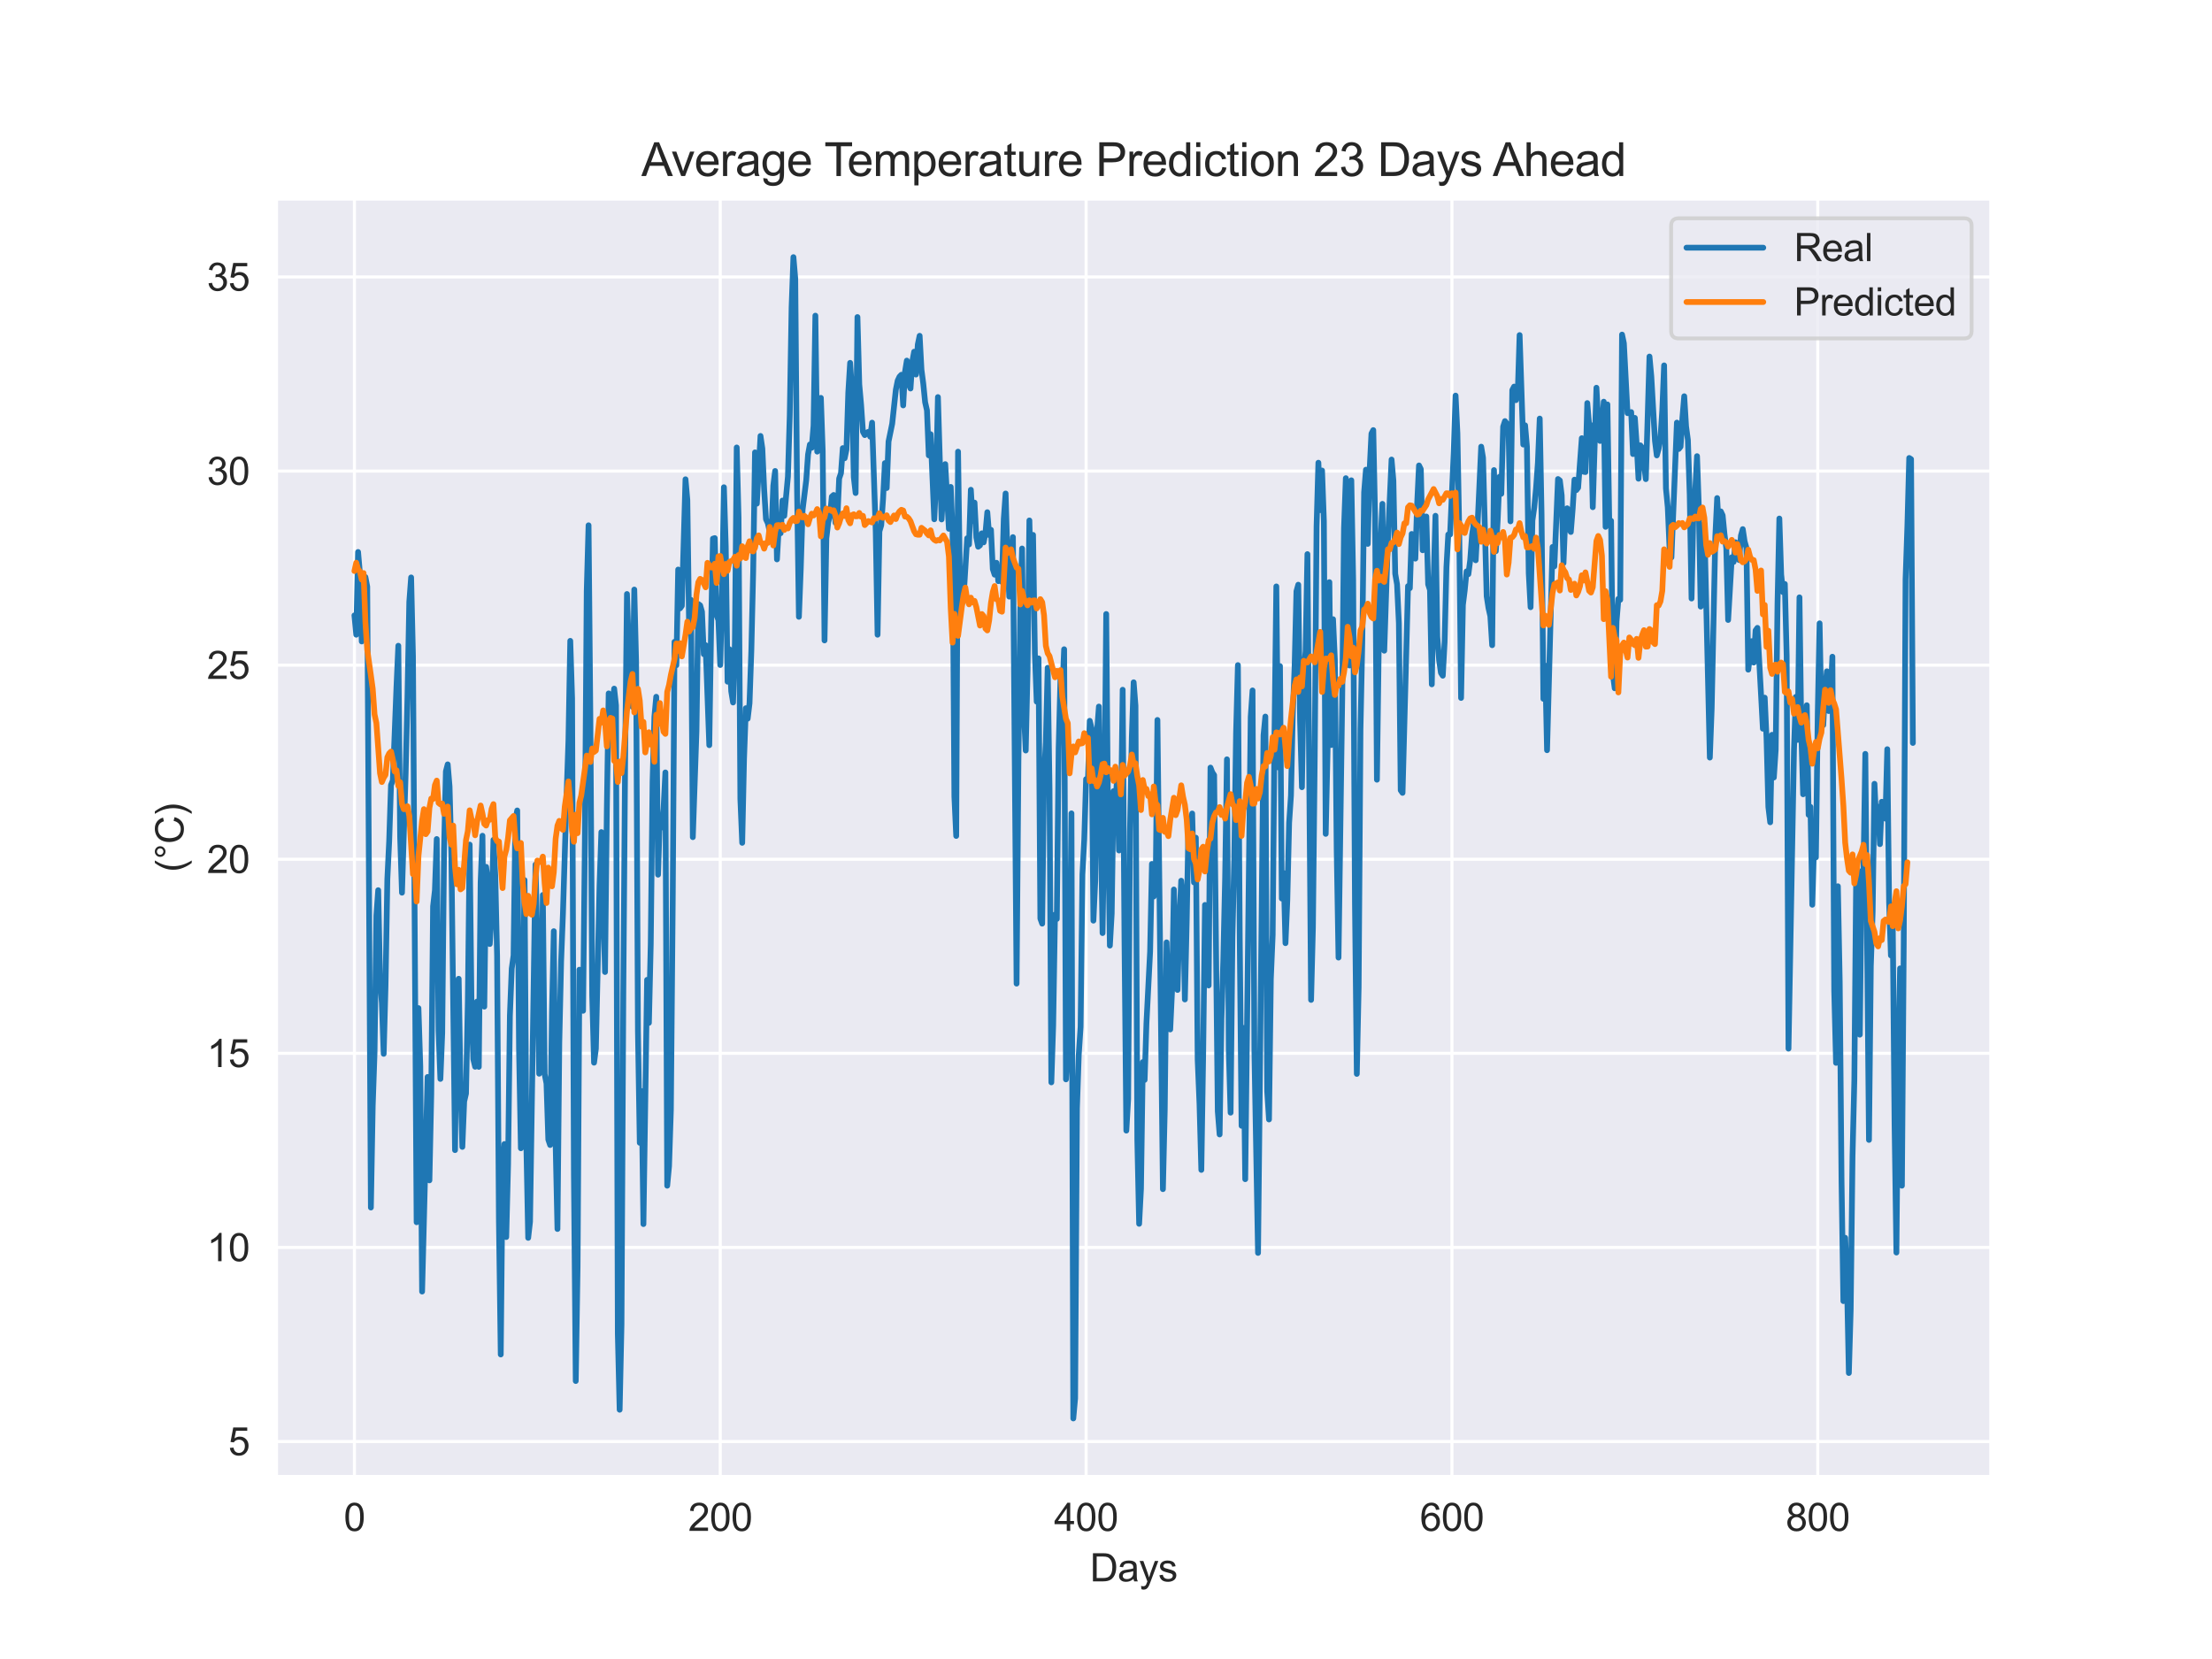 <?xml version="1.0" encoding="utf-8" standalone="no"?>
<!DOCTYPE svg PUBLIC "-//W3C//DTD SVG 1.1//EN"
  "http://www.w3.org/Graphics/SVG/1.1/DTD/svg11.dtd">
<svg xmlns:xlink="http://www.w3.org/1999/xlink" width="576pt" height="432pt" viewBox="0 0 576 432" xmlns="http://www.w3.org/2000/svg" version="1.1">
 <defs>
  <style type="text/css">*{stroke-linejoin: round; stroke-linecap: butt}</style>
 </defs>
 <g id="figure_1">
  <g id="patch_1">
   <path d="M 0 432 
L 576 432 
L 576 0 
L 0 0 
z
" style="fill: #ffffff"/>
  </g>
  <g id="axes_1">
   <g id="patch_2">
    <path d="M 72 384.48 
L 518.4 384.48 
L 518.4 51.84 
L 72 51.84 
z
" style="fill: #eaeaf2"/>
   </g>
   <g id="matplotlib.axis_1">
    <g id="xtick_1">
     <g id="line2d_1">
      <path d="M 92.291 384.48 
L 92.291 51.84 
" clip-path="url(#pb34b7c061f)" style="fill: none; stroke: #ffffff; stroke-width: 0.8; stroke-linecap: round"/>
     </g>
     <g id="text_1">
      <!-- 0 -->
      <g style="fill: #262626" transform="translate(89.51 398.638) scale(0.1 -0.1)">
       <defs>
        <path id="ArialMT-30" d="M 266 2259 
Q 266 3072 433 3567 
Q 600 4063 929 4331 
Q 1259 4600 1759 4600 
Q 2128 4600 2406 4451 
Q 2684 4303 2865 4023 
Q 3047 3744 3150 3342 
Q 3253 2941 3253 2259 
Q 3253 1453 3087 958 
Q 2922 463 2592 192 
Q 2263 -78 1759 -78 
Q 1097 -78 719 397 
Q 266 969 266 2259 
z
M 844 2259 
Q 844 1131 1108 757 
Q 1372 384 1759 384 
Q 2147 384 2411 759 
Q 2675 1134 2675 2259 
Q 2675 3391 2411 3762 
Q 2147 4134 1753 4134 
Q 1366 4134 1134 3806 
Q 844 3388 844 2259 
z
" transform="scale(0.016)"/>
       </defs>
       <use xlink:href="#ArialMT-30"/>
      </g>
     </g>
    </g>
    <g id="xtick_2">
     <g id="line2d_2">
      <path d="M 187.553 384.48 
L 187.553 51.84 
" clip-path="url(#pb34b7c061f)" style="fill: none; stroke: #ffffff; stroke-width: 0.8; stroke-linecap: round"/>
     </g>
     <g id="text_2">
      <!-- 200 -->
      <g style="fill: #262626" transform="translate(179.212 398.638) scale(0.1 -0.1)">
       <defs>
        <path id="ArialMT-32" d="M 3222 541 
L 3222 0 
L 194 0 
Q 188 203 259 391 
Q 375 700 629 1000 
Q 884 1300 1366 1694 
Q 2113 2306 2375 2664 
Q 2638 3022 2638 3341 
Q 2638 3675 2398 3904 
Q 2159 4134 1775 4134 
Q 1369 4134 1125 3890 
Q 881 3647 878 3216 
L 300 3275 
Q 359 3922 746 4261 
Q 1134 4600 1788 4600 
Q 2447 4600 2831 4234 
Q 3216 3869 3216 3328 
Q 3216 3053 3103 2787 
Q 2991 2522 2730 2228 
Q 2469 1934 1863 1422 
Q 1356 997 1212 845 
Q 1069 694 975 541 
L 3222 541 
z
" transform="scale(0.016)"/>
       </defs>
       <use xlink:href="#ArialMT-32"/>
       <use xlink:href="#ArialMT-30" x="55.615"/>
       <use xlink:href="#ArialMT-30" x="111.23"/>
      </g>
     </g>
    </g>
    <g id="xtick_3">
     <g id="line2d_3">
      <path d="M 282.816 384.48 
L 282.816 51.84 
" clip-path="url(#pb34b7c061f)" style="fill: none; stroke: #ffffff; stroke-width: 0.8; stroke-linecap: round"/>
     </g>
     <g id="text_3">
      <!-- 400 -->
      <g style="fill: #262626" transform="translate(274.474 398.638) scale(0.1 -0.1)">
       <defs>
        <path id="ArialMT-34" d="M 2069 0 
L 2069 1097 
L 81 1097 
L 81 1613 
L 2172 4581 
L 2631 4581 
L 2631 1613 
L 3250 1613 
L 3250 1097 
L 2631 1097 
L 2631 0 
L 2069 0 
z
M 2069 1613 
L 2069 3678 
L 634 1613 
L 2069 1613 
z
" transform="scale(0.016)"/>
       </defs>
       <use xlink:href="#ArialMT-34"/>
       <use xlink:href="#ArialMT-30" x="55.615"/>
       <use xlink:href="#ArialMT-30" x="111.23"/>
      </g>
     </g>
    </g>
    <g id="xtick_4">
     <g id="line2d_4">
      <path d="M 378.078 384.48 
L 378.078 51.84 
" clip-path="url(#pb34b7c061f)" style="fill: none; stroke: #ffffff; stroke-width: 0.8; stroke-linecap: round"/>
     </g>
     <g id="text_4">
      <!-- 600 -->
      <g style="fill: #262626" transform="translate(369.737 398.638) scale(0.1 -0.1)">
       <defs>
        <path id="ArialMT-36" d="M 3184 3459 
L 2625 3416 
Q 2550 3747 2413 3897 
Q 2184 4138 1850 4138 
Q 1581 4138 1378 3988 
Q 1113 3794 959 3422 
Q 806 3050 800 2363 
Q 1003 2672 1297 2822 
Q 1591 2972 1913 2972 
Q 2475 2972 2870 2558 
Q 3266 2144 3266 1488 
Q 3266 1056 3080 686 
Q 2894 316 2569 119 
Q 2244 -78 1831 -78 
Q 1128 -78 684 439 
Q 241 956 241 2144 
Q 241 3472 731 4075 
Q 1159 4600 1884 4600 
Q 2425 4600 2770 4297 
Q 3116 3994 3184 3459 
z
M 888 1484 
Q 888 1194 1011 928 
Q 1134 663 1356 523 
Q 1578 384 1822 384 
Q 2178 384 2434 671 
Q 2691 959 2691 1453 
Q 2691 1928 2437 2201 
Q 2184 2475 1800 2475 
Q 1419 2475 1153 2201 
Q 888 1928 888 1484 
z
" transform="scale(0.016)"/>
       </defs>
       <use xlink:href="#ArialMT-36"/>
       <use xlink:href="#ArialMT-30" x="55.615"/>
       <use xlink:href="#ArialMT-30" x="111.23"/>
      </g>
     </g>
    </g>
    <g id="xtick_5">
     <g id="line2d_5">
      <path d="M 473.341 384.48 
L 473.341 51.84 
" clip-path="url(#pb34b7c061f)" style="fill: none; stroke: #ffffff; stroke-width: 0.8; stroke-linecap: round"/>
     </g>
     <g id="text_5">
      <!-- 800 -->
      <g style="fill: #262626" transform="translate(464.999 398.638) scale(0.1 -0.1)">
       <defs>
        <path id="ArialMT-38" d="M 1131 2484 
Q 781 2613 612 2850 
Q 444 3088 444 3419 
Q 444 3919 803 4259 
Q 1163 4600 1759 4600 
Q 2359 4600 2725 4251 
Q 3091 3903 3091 3403 
Q 3091 3084 2923 2848 
Q 2756 2613 2416 2484 
Q 2838 2347 3058 2040 
Q 3278 1734 3278 1309 
Q 3278 722 2862 322 
Q 2447 -78 1769 -78 
Q 1091 -78 675 323 
Q 259 725 259 1325 
Q 259 1772 486 2073 
Q 713 2375 1131 2484 
z
M 1019 3438 
Q 1019 3113 1228 2906 
Q 1438 2700 1772 2700 
Q 2097 2700 2305 2904 
Q 2513 3109 2513 3406 
Q 2513 3716 2298 3927 
Q 2084 4138 1766 4138 
Q 1444 4138 1231 3931 
Q 1019 3725 1019 3438 
z
M 838 1322 
Q 838 1081 952 856 
Q 1066 631 1291 507 
Q 1516 384 1775 384 
Q 2178 384 2440 643 
Q 2703 903 2703 1303 
Q 2703 1709 2433 1975 
Q 2163 2241 1756 2241 
Q 1359 2241 1098 1978 
Q 838 1716 838 1322 
z
" transform="scale(0.016)"/>
       </defs>
       <use xlink:href="#ArialMT-38"/>
       <use xlink:href="#ArialMT-30" x="55.615"/>
       <use xlink:href="#ArialMT-30" x="111.23"/>
      </g>
     </g>
    </g>
    <g id="text_6">
     <!-- Days -->
     <g style="fill: #262626" transform="translate(283.809 411.783) scale(0.1 -0.1)">
      <defs>
       <path id="ArialMT-44" d="M 494 0 
L 494 4581 
L 2072 4581 
Q 2606 4581 2888 4516 
Q 3281 4425 3559 4188 
Q 3922 3881 4101 3404 
Q 4281 2928 4281 2316 
Q 4281 1794 4159 1391 
Q 4038 988 3847 723 
Q 3656 459 3429 307 
Q 3203 156 2883 78 
Q 2563 0 2147 0 
L 494 0 
z
M 1100 541 
L 2078 541 
Q 2531 541 2789 625 
Q 3047 709 3200 863 
Q 3416 1078 3536 1442 
Q 3656 1806 3656 2325 
Q 3656 3044 3420 3430 
Q 3184 3816 2847 3947 
Q 2603 4041 2063 4041 
L 1100 4041 
L 1100 541 
z
" transform="scale(0.016)"/>
       <path id="ArialMT-61" d="M 2588 409 
Q 2275 144 1986 34 
Q 1697 -75 1366 -75 
Q 819 -75 525 192 
Q 231 459 231 875 
Q 231 1119 342 1320 
Q 453 1522 633 1644 
Q 813 1766 1038 1828 
Q 1203 1872 1538 1913 
Q 2219 1994 2541 2106 
Q 2544 2222 2544 2253 
Q 2544 2597 2384 2738 
Q 2169 2928 1744 2928 
Q 1347 2928 1158 2789 
Q 969 2650 878 2297 
L 328 2372 
Q 403 2725 575 2942 
Q 747 3159 1072 3276 
Q 1397 3394 1825 3394 
Q 2250 3394 2515 3294 
Q 2781 3194 2906 3042 
Q 3031 2891 3081 2659 
Q 3109 2516 3109 2141 
L 3109 1391 
Q 3109 606 3145 398 
Q 3181 191 3288 0 
L 2700 0 
Q 2613 175 2588 409 
z
M 2541 1666 
Q 2234 1541 1622 1453 
Q 1275 1403 1131 1340 
Q 988 1278 909 1158 
Q 831 1038 831 891 
Q 831 666 1001 516 
Q 1172 366 1500 366 
Q 1825 366 2078 508 
Q 2331 650 2450 897 
Q 2541 1088 2541 1459 
L 2541 1666 
z
" transform="scale(0.016)"/>
       <path id="ArialMT-79" d="M 397 -1278 
L 334 -750 
Q 519 -800 656 -800 
Q 844 -800 956 -737 
Q 1069 -675 1141 -563 
Q 1194 -478 1313 -144 
Q 1328 -97 1363 -6 
L 103 3319 
L 709 3319 
L 1400 1397 
Q 1534 1031 1641 628 
Q 1738 1016 1872 1384 
L 2581 3319 
L 3144 3319 
L 1881 -56 
Q 1678 -603 1566 -809 
Q 1416 -1088 1222 -1217 
Q 1028 -1347 759 -1347 
Q 597 -1347 397 -1278 
z
" transform="scale(0.016)"/>
       <path id="ArialMT-73" d="M 197 991 
L 753 1078 
Q 800 744 1014 566 
Q 1228 388 1613 388 
Q 2000 388 2187 545 
Q 2375 703 2375 916 
Q 2375 1106 2209 1216 
Q 2094 1291 1634 1406 
Q 1016 1563 777 1677 
Q 538 1791 414 1992 
Q 291 2194 291 2438 
Q 291 2659 392 2848 
Q 494 3038 669 3163 
Q 800 3259 1026 3326 
Q 1253 3394 1513 3394 
Q 1903 3394 2198 3281 
Q 2494 3169 2634 2976 
Q 2775 2784 2828 2463 
L 2278 2388 
Q 2241 2644 2061 2787 
Q 1881 2931 1553 2931 
Q 1166 2931 1000 2803 
Q 834 2675 834 2503 
Q 834 2394 903 2306 
Q 972 2216 1119 2156 
Q 1203 2125 1616 2013 
Q 2213 1853 2448 1751 
Q 2684 1650 2818 1456 
Q 2953 1263 2953 975 
Q 2953 694 2789 445 
Q 2625 197 2315 61 
Q 2006 -75 1616 -75 
Q 969 -75 630 194 
Q 291 463 197 991 
z
" transform="scale(0.016)"/>
      </defs>
      <use xlink:href="#ArialMT-44"/>
      <use xlink:href="#ArialMT-61" x="72.217"/>
      <use xlink:href="#ArialMT-79" x="127.832"/>
      <use xlink:href="#ArialMT-73" x="177.832"/>
     </g>
    </g>
   </g>
   <g id="matplotlib.axis_2">
    <g id="ytick_1">
     <g id="line2d_6">
      <path d="M 72 375.369 
L 518.4 375.369 
" clip-path="url(#pb34b7c061f)" style="fill: none; stroke: #ffffff; stroke-width: 0.8; stroke-linecap: round"/>
     </g>
     <g id="text_7">
      <!-- 5 -->
      <g style="fill: #262626" transform="translate(59.439 378.948) scale(0.1 -0.1)">
       <defs>
        <path id="ArialMT-35" d="M 266 1200 
L 856 1250 
Q 922 819 1161 601 
Q 1400 384 1738 384 
Q 2144 384 2425 690 
Q 2706 997 2706 1503 
Q 2706 1984 2436 2262 
Q 2166 2541 1728 2541 
Q 1456 2541 1237 2417 
Q 1019 2294 894 2097 
L 366 2166 
L 809 4519 
L 3088 4519 
L 3088 3981 
L 1259 3981 
L 1013 2750 
Q 1425 3038 1878 3038 
Q 2478 3038 2890 2622 
Q 3303 2206 3303 1553 
Q 3303 931 2941 478 
Q 2500 -78 1738 -78 
Q 1113 -78 717 272 
Q 322 622 266 1200 
z
" transform="scale(0.016)"/>
       </defs>
       <use xlink:href="#ArialMT-35"/>
      </g>
     </g>
    </g>
    <g id="ytick_2">
     <g id="line2d_7">
      <path d="M 72 324.827 
L 518.4 324.827 
" clip-path="url(#pb34b7c061f)" style="fill: none; stroke: #ffffff; stroke-width: 0.8; stroke-linecap: round"/>
     </g>
     <g id="text_8">
      <!-- 10 -->
      <g style="fill: #262626" transform="translate(53.878 328.406) scale(0.1 -0.1)">
       <defs>
        <path id="ArialMT-31" d="M 2384 0 
L 1822 0 
L 1822 3584 
Q 1619 3391 1289 3197 
Q 959 3003 697 2906 
L 697 3450 
Q 1169 3672 1522 3987 
Q 1875 4303 2022 4600 
L 2384 4600 
L 2384 0 
z
" transform="scale(0.016)"/>
       </defs>
       <use xlink:href="#ArialMT-31"/>
       <use xlink:href="#ArialMT-30" x="55.615"/>
      </g>
     </g>
    </g>
    <g id="ytick_3">
     <g id="line2d_8">
      <path d="M 72 274.286 
L 518.4 274.286 
" clip-path="url(#pb34b7c061f)" style="fill: none; stroke: #ffffff; stroke-width: 0.8; stroke-linecap: round"/>
     </g>
     <g id="text_9">
      <!-- 15 -->
      <g style="fill: #262626" transform="translate(53.878 277.865) scale(0.1 -0.1)">
       <use xlink:href="#ArialMT-31"/>
       <use xlink:href="#ArialMT-35" x="55.615"/>
      </g>
     </g>
    </g>
    <g id="ytick_4">
     <g id="line2d_9">
      <path d="M 72 223.744 
L 518.4 223.744 
" clip-path="url(#pb34b7c061f)" style="fill: none; stroke: #ffffff; stroke-width: 0.8; stroke-linecap: round"/>
     </g>
     <g id="text_10">
      <!-- 20 -->
      <g style="fill: #262626" transform="translate(53.878 227.323) scale(0.1 -0.1)">
       <use xlink:href="#ArialMT-32"/>
       <use xlink:href="#ArialMT-30" x="55.615"/>
      </g>
     </g>
    </g>
    <g id="ytick_5">
     <g id="line2d_10">
      <path d="M 72 173.203 
L 518.4 173.203 
" clip-path="url(#pb34b7c061f)" style="fill: none; stroke: #ffffff; stroke-width: 0.8; stroke-linecap: round"/>
     </g>
     <g id="text_11">
      <!-- 25 -->
      <g style="fill: #262626" transform="translate(53.878 176.781) scale(0.1 -0.1)">
       <use xlink:href="#ArialMT-32"/>
       <use xlink:href="#ArialMT-35" x="55.615"/>
      </g>
     </g>
    </g>
    <g id="ytick_6">
     <g id="line2d_11">
      <path d="M 72 122.661 
L 518.4 122.661 
" clip-path="url(#pb34b7c061f)" style="fill: none; stroke: #ffffff; stroke-width: 0.8; stroke-linecap: round"/>
     </g>
     <g id="text_12">
      <!-- 30 -->
      <g style="fill: #262626" transform="translate(53.878 126.24) scale(0.1 -0.1)">
       <defs>
        <path id="ArialMT-33" d="M 269 1209 
L 831 1284 
Q 928 806 1161 595 
Q 1394 384 1728 384 
Q 2125 384 2398 659 
Q 2672 934 2672 1341 
Q 2672 1728 2419 1979 
Q 2166 2231 1775 2231 
Q 1616 2231 1378 2169 
L 1441 2663 
Q 1497 2656 1531 2656 
Q 1891 2656 2178 2843 
Q 2466 3031 2466 3422 
Q 2466 3731 2256 3934 
Q 2047 4138 1716 4138 
Q 1388 4138 1169 3931 
Q 950 3725 888 3313 
L 325 3413 
Q 428 3978 793 4289 
Q 1159 4600 1703 4600 
Q 2078 4600 2393 4439 
Q 2709 4278 2876 4000 
Q 3044 3722 3044 3409 
Q 3044 3113 2884 2869 
Q 2725 2625 2413 2481 
Q 2819 2388 3044 2092 
Q 3269 1797 3269 1353 
Q 3269 753 2831 336 
Q 2394 -81 1725 -81 
Q 1122 -81 723 278 
Q 325 638 269 1209 
z
" transform="scale(0.016)"/>
       </defs>
       <use xlink:href="#ArialMT-33"/>
       <use xlink:href="#ArialMT-30" x="55.615"/>
      </g>
     </g>
    </g>
    <g id="ytick_7">
     <g id="line2d_12">
      <path d="M 72 72.119 
L 518.4 72.119 
" clip-path="url(#pb34b7c061f)" style="fill: none; stroke: #ffffff; stroke-width: 0.8; stroke-linecap: round"/>
     </g>
     <g id="text_13">
      <!-- 35 -->
      <g style="fill: #262626" transform="translate(53.878 75.698) scale(0.1 -0.1)">
       <use xlink:href="#ArialMT-33"/>
       <use xlink:href="#ArialMT-35" x="55.615"/>
      </g>
     </g>
    </g>
    <g id="text_14">
     <!-- (°C) -->
     <g style="fill: #262626" transform="translate(47.773 227.1) rotate(-90) scale(0.1 -0.1)">
      <defs>
       <path id="ArialMT-28" d="M 1497 -1347 
Q 1031 -759 709 28 
Q 388 816 388 1659 
Q 388 2403 628 3084 
Q 909 3875 1497 4659 
L 1900 4659 
Q 1522 4009 1400 3731 
Q 1209 3300 1100 2831 
Q 966 2247 966 1656 
Q 966 153 1900 -1347 
L 1497 -1347 
z
" transform="scale(0.016)"/>
       <path id="ArialMT-b0" d="M 400 3794 
Q 400 4153 654 4406 
Q 909 4659 1266 4659 
Q 1628 4659 1881 4406 
Q 2134 4153 2134 3794 
Q 2134 3434 1879 3179 
Q 1625 2925 1266 2925 
Q 909 2925 654 3178 
Q 400 3431 400 3794 
z
M 741 3794 
Q 741 3575 895 3420 
Q 1050 3266 1269 3266 
Q 1484 3266 1639 3420 
Q 1794 3575 1794 3794 
Q 1794 4013 1639 4167 
Q 1484 4322 1269 4322 
Q 1050 4322 895 4167 
Q 741 4013 741 3794 
z
" transform="scale(0.016)"/>
       <path id="ArialMT-43" d="M 3763 1606 
L 4369 1453 
Q 4178 706 3683 314 
Q 3188 -78 2472 -78 
Q 1731 -78 1267 223 
Q 803 525 561 1097 
Q 319 1669 319 2325 
Q 319 3041 592 3573 
Q 866 4106 1370 4382 
Q 1875 4659 2481 4659 
Q 3169 4659 3637 4309 
Q 4106 3959 4291 3325 
L 3694 3184 
Q 3534 3684 3231 3912 
Q 2928 4141 2469 4141 
Q 1941 4141 1586 3887 
Q 1231 3634 1087 3207 
Q 944 2781 944 2328 
Q 944 1744 1114 1308 
Q 1284 872 1643 656 
Q 2003 441 2422 441 
Q 2931 441 3284 734 
Q 3638 1028 3763 1606 
z
" transform="scale(0.016)"/>
       <path id="ArialMT-29" d="M 791 -1347 
L 388 -1347 
Q 1322 153 1322 1656 
Q 1322 2244 1188 2822 
Q 1081 3291 891 3722 
Q 769 4003 388 4659 
L 791 4659 
Q 1378 3875 1659 3084 
Q 1900 2403 1900 1659 
Q 1900 816 1576 28 
Q 1253 -759 791 -1347 
z
" transform="scale(0.016)"/>
      </defs>
      <use xlink:href="#ArialMT-28"/>
      <use xlink:href="#ArialMT-b0" x="33.301"/>
      <use xlink:href="#ArialMT-43" x="73.291"/>
      <use xlink:href="#ArialMT-29" x="145.508"/>
     </g>
    </g>
   </g>
   <g id="line2d_13">
    <path d="M 92.291 160.237 
L 92.767 165.277 
L 93.244 143.734 
L 93.72 149.28 
L 94.196 167.039 
L 95.149 150.262 
L 95.625 152.754 
L 96.578 314.438 
L 97.054 287.911 
L 97.53 274.026 
L 98.007 238.429 
L 98.483 231.803 
L 98.959 254.848 
L 99.436 261.208 
L 99.912 274.419 
L 100.388 256.666 
L 100.865 228.911 
L 101.341 219.027 
L 101.817 204.433 
L 102.293 203.205 
L 103.246 178.783 
L 103.722 168.148 
L 104.199 217.918 
L 104.675 232.456 
L 105.628 201.288 
L 106.104 181.57 
L 106.58 156.734 
L 107.057 150.361 
L 107.533 170.9 
L 108.486 318.271 
L 108.962 262.507 
L 109.438 277.648 
L 109.914 336.318 
L 111.343 280.439 
L 111.82 307.362 
L 112.296 284.938 
L 112.772 236.008 
L 113.249 231.852 
L 113.725 218.479 
L 114.201 268.347 
L 114.678 280.947 
L 115.154 268.972 
L 115.63 221.147 
L 116.107 200.867 
L 116.583 199.035 
L 117.059 204.784 
L 117.535 222.431 
L 118.488 299.486 
L 118.964 257.285 
L 119.441 254.869 
L 119.917 282.66 
L 120.393 298.651 
L 120.87 286.809 
L 121.346 284.766 
L 121.822 260.927 
L 122.299 219.925 
L 122.775 261.848 
L 123.251 275.802 
L 123.728 277.781 
L 124.204 260.808 
L 124.68 277.803 
L 125.156 229.837 
L 125.633 217.624 
L 126.109 262.128 
L 126.585 225.731 
L 127.062 229.627 
L 127.538 245.821 
L 128.014 238.078 
L 128.491 218.69 
L 128.967 228.019 
L 129.443 248.896 
L 129.92 317.969 
L 130.396 352.702 
L 130.872 304.365 
L 131.349 297.902 
L 131.825 322.125 
L 132.301 303.214 
L 132.777 264.43 
L 133.254 252.223 
L 133.73 248.79 
L 134.206 213.467 
L 134.683 211.039 
L 135.159 273.113 
L 135.635 299.009 
L 136.588 229.17 
L 137.064 298.103 
L 137.541 322.335 
L 138.017 318.131 
L 139.446 225.134 
L 139.922 245.259 
L 140.398 279.593 
L 140.875 275.1 
L 141.351 233.045 
L 141.827 279.698 
L 142.304 282.12 
L 142.78 296.742 
L 143.256 298.16 
L 143.733 263.539 
L 144.209 242.48 
L 144.685 297.865 
L 145.162 320.026 
L 145.638 271.513 
L 146.114 250.314 
L 146.591 237.861 
L 147.543 206.813 
L 148.019 192.903 
L 148.496 166.875 
L 148.972 181.921 
L 149.448 305.783 
L 149.925 359.61 
L 150.401 329.713 
L 150.877 252.504 
L 151.354 253.784 
L 151.83 263.209 
L 152.306 218.571 
L 152.783 153.976 
L 153.259 136.785 
L 153.735 188.161 
L 154.212 259.271 
L 154.688 276.722 
L 155.164 273.071 
L 156.117 230.827 
L 156.593 216.675 
L 157.546 253.107 
L 158.022 210.681 
L 158.498 180.559 
L 158.975 189.937 
L 159.451 183.774 
L 159.927 179.317 
L 160.404 183.683 
L 160.88 347.334 
L 161.356 367.091 
L 161.833 344.911 
L 162.309 258.744 
L 162.785 197.182 
L 163.261 154.678 
L 164.214 183.36 
L 164.69 184.046 
L 165.167 153.519 
L 165.643 172.522 
L 166.119 268.541 
L 166.596 297.584 
L 167.072 284.113 
L 167.548 318.748 
L 168.501 255.15 
L 168.977 266.353 
L 169.454 245.73 
L 169.93 203.542 
L 170.406 186.631 
L 170.882 181.437 
L 171.359 227.766 
L 171.835 212.471 
L 172.311 215.503 
L 172.788 210.674 
L 173.264 201.141 
L 173.74 308.757 
L 174.217 303.677 
L 174.693 289.048 
L 175.169 235.509 
L 175.646 167.123 
L 176.122 173.238 
L 176.598 148.311 
L 177.075 158.419 
L 177.551 157.759 
L 178.503 124.802 
L 178.98 130.172 
L 179.456 164.302 
L 179.932 156.215 
L 180.409 217.995 
L 181.361 190.345 
L 181.838 157.282 
L 182.314 157.629 
L 182.79 159.284 
L 183.267 170.353 
L 183.743 167.994 
L 184.696 194.044 
L 185.172 163.326 
L 185.648 140.259 
L 186.124 140.119 
L 186.601 160.174 
L 187.077 161.494 
L 187.553 173.17 
L 188.03 154.179 
L 188.506 126.873 
L 188.982 142.295 
L 189.459 177.513 
L 189.935 169.06 
L 190.411 180.005 
L 190.888 182.932 
L 191.364 167.463 
L 191.84 116.519 
L 192.317 134.833 
L 192.793 208.069 
L 193.269 219.469 
L 193.745 197.547 
L 194.222 184.413 
L 194.698 187.144 
L 195.174 183.114 
L 195.651 169.293 
L 196.127 148.739 
L 196.603 117.796 
L 197.08 131.148 
L 198.032 113.521 
L 198.509 116.786 
L 198.985 127.45 
L 199.461 135.212 
L 199.938 136.216 
L 200.414 138.378 
L 200.89 138.89 
L 201.366 126.45 
L 201.843 122.64 
L 202.319 145.664 
L 202.795 137.065 
L 203.272 138.855 
L 203.748 130.341 
L 204.224 134.335 
L 205.177 124.079 
L 205.653 108.081 
L 206.13 80.066 
L 206.606 66.96 
L 207.082 72.569 
L 207.559 127.984 
L 208.035 160.616 
L 208.511 148.17 
L 208.987 132.804 
L 209.94 125.048 
L 210.416 118.344 
L 210.893 115.74 
L 211.369 116.596 
L 211.845 110.861 
L 212.322 82.193 
L 212.798 117.6 
L 213.274 117.038 
L 213.751 103.603 
L 214.227 117.382 
L 214.703 166.766 
L 215.18 140.189 
L 215.656 136.097 
L 216.132 134.159 
L 216.608 129.309 
L 217.085 128.887 
L 217.561 136.125 
L 218.037 135.416 
L 218.514 124.612 
L 218.99 123.209 
L 219.466 116.687 
L 219.943 119.332 
L 220.419 117.059 
L 220.895 102.204 
L 221.372 94.484 
L 221.848 101.672 
L 222.324 124.254 
L 222.801 128.383 
L 223.277 82.561 
L 223.753 100.079 
L 224.229 105.434 
L 224.706 112.44 
L 225.182 113.297 
L 225.658 112.686 
L 226.135 112.447 
L 226.611 113.718 
L 227.087 110.054 
L 228.04 138.322 
L 228.516 165.284 
L 228.993 138.378 
L 229.469 136.771 
L 229.945 129.976 
L 230.422 120.59 
L 230.898 127.083 
L 231.374 114.967 
L 232.327 110.327 
L 233.279 101.469 
L 233.756 99.103 
L 234.232 98.092 
L 234.708 97.592 
L 235.185 105.568 
L 235.661 96.836 
L 236.137 93.901 
L 236.614 99.959 
L 237.09 101.167 
L 237.566 94.091 
L 238.043 91.578 
L 238.519 97.531 
L 238.995 89.711 
L 239.471 87.443 
L 239.948 96.26 
L 240.424 99.945 
L 240.9 104.74 
L 241.377 106.839 
L 241.853 118.582 
L 242.329 113.058 
L 243.282 135.219 
L 243.758 124.985 
L 244.235 103.399 
L 245.187 135.261 
L 245.664 126.627 
L 246.14 120.857 
L 247.092 137.697 
L 247.569 126.796 
L 248.045 138.462 
L 248.521 207.444 
L 248.998 217.679 
L 249.474 117.607 
L 249.95 150.585 
L 250.427 157.45 
L 250.903 155.738 
L 251.856 140.154 
L 252.332 141.783 
L 252.808 127.533 
L 253.285 135.687 
L 253.761 130.874 
L 254.237 139.936 
L 254.713 142.365 
L 255.19 142.007 
L 255.666 138.876 
L 256.142 141.235 
L 256.619 138.708 
L 257.095 133.373 
L 257.571 139.326 
L 258.048 137.964 
L 258.524 148.185 
L 259 149.645 
L 259.477 146.542 
L 259.953 151.329 
L 260.429 150.403 
L 260.906 151.547 
L 261.382 135.114 
L 261.858 128.501 
L 262.334 144.801 
L 262.811 155.359 
L 263.763 139.866 
L 264.716 256.133 
L 265.192 198.438 
L 265.669 159.191 
L 266.145 142.829 
L 266.621 185.452 
L 267.098 195.434 
L 267.574 174.487 
L 268.05 135.521 
L 268.527 156.089 
L 269.003 139.284 
L 269.479 170.03 
L 269.955 182.714 
L 270.432 171.441 
L 270.908 239.194 
L 271.384 240.521 
L 271.861 202.194 
L 272.337 193.244 
L 272.813 173.891 
L 273.29 205.332 
L 273.766 281.846 
L 274.242 267.091 
L 274.719 238.148 
L 275.195 239.293 
L 275.671 194.83 
L 276.148 176.659 
L 276.624 180.391 
L 277.1 169.061 
L 277.576 281.067 
L 278.053 273.703 
L 278.529 254.701 
L 279.005 211.797 
L 279.482 369.36 
L 279.958 364.123 
L 280.434 288.571 
L 280.911 274.588 
L 281.387 267.385 
L 281.863 227.724 
L 282.34 218.613 
L 282.816 202.882 
L 283.292 203.191 
L 283.769 187.698 
L 284.245 189.65 
L 284.721 239.735 
L 285.197 229.332 
L 285.674 190.338 
L 286.15 183.985 
L 287.103 242.971 
L 287.579 211.593 
L 288.055 159.886 
L 288.532 214.078 
L 289.008 246.235 
L 289.484 237.882 
L 289.961 206.005 
L 290.437 209.431 
L 290.913 202.39 
L 291.39 221.463 
L 291.866 215.44 
L 292.342 179.605 
L 292.818 244.979 
L 293.295 294.411 
L 293.771 286.219 
L 294.247 216.451 
L 294.724 191.952 
L 295.2 177.667 
L 295.676 183.76 
L 296.153 296.798 
L 296.629 318.678 
L 297.105 309.538 
L 297.582 276.567 
L 298.058 281.207 
L 298.534 266.403 
L 299.487 247.758 
L 299.963 224.966 
L 300.439 233.452 
L 300.916 232.561 
L 301.392 187.474 
L 302.821 309.651 
L 303.297 288.978 
L 303.774 245.393 
L 304.25 260.899 
L 304.726 268.065 
L 305.203 257.811 
L 305.679 231.62 
L 306.155 249.822 
L 306.631 257.782 
L 307.108 239.882 
L 307.584 229.339 
L 308.06 234.653 
L 308.537 260.26 
L 309.013 239.967 
L 309.489 213.945 
L 309.966 214.808 
L 310.442 211.832 
L 310.918 229.788 
L 311.395 218.128 
L 311.871 275.942 
L 312.347 287.405 
L 312.824 304.639 
L 313.3 274.503 
L 313.776 235.642 
L 314.252 248.573 
L 314.729 256.61 
L 315.205 199.877 
L 315.681 201.113 
L 316.158 201.836 
L 317.11 289.378 
L 317.587 295.408 
L 318.063 265.343 
L 318.539 250.236 
L 319.016 228.988 
L 319.492 197.722 
L 319.968 273.254 
L 320.445 289.736 
L 320.921 243.884 
L 321.397 223.899 
L 321.873 190.794 
L 322.35 173.189 
L 322.826 244.235 
L 323.302 293.155 
L 323.779 267.659 
L 324.255 307.061 
L 325.684 186.666 
L 326.16 179.787 
L 326.637 273.366 
L 327.589 326.259 
L 329.018 191.454 
L 329.494 186.589 
L 329.971 284.071 
L 330.447 291.505 
L 330.923 254.855 
L 331.4 243.469 
L 331.876 191.419 
L 332.352 152.705 
L 332.829 199.828 
L 333.305 173.448 
L 333.781 233.986 
L 334.258 227.338 
L 334.734 245.596 
L 335.21 234.414 
L 335.687 214.254 
L 336.163 207.192 
L 336.639 185.887 
L 337.115 173.673 
L 337.592 153.969 
L 338.068 152.256 
L 338.544 187.796 
L 339.021 204.988 
L 339.497 174.845 
L 339.973 169.63 
L 340.45 144.291 
L 341.402 260.373 
L 341.879 241.504 
L 342.355 196.683 
L 342.831 137.15 
L 343.308 120.494 
L 343.784 132.847 
L 344.26 122.521 
L 344.736 135.739 
L 345.213 217.139 
L 345.689 195.511 
L 346.165 151.589 
L 346.642 194.009 
L 347.118 161.234 
L 347.594 171.876 
L 348.071 221.245 
L 348.547 249.352 
L 349.5 182.405 
L 349.976 137.592 
L 350.452 124.521 
L 350.929 169.391 
L 351.405 173.294 
L 351.881 125.065 
L 352.357 150.955 
L 352.834 235.453 
L 353.31 279.642 
L 353.786 257.045 
L 354.263 189.902 
L 354.739 166.892 
L 355.215 128.214 
L 355.692 122.303 
L 356.168 141.628 
L 356.644 122.563 
L 357.121 112.911 
L 357.597 111.998 
L 358.073 134.868 
L 358.55 203.036 
L 359.026 167.524 
L 359.502 140.8 
L 359.978 131.204 
L 360.455 169.447 
L 361.407 140.631 
L 362.36 119.664 
L 362.836 125.195 
L 363.313 149.406 
L 363.789 152.172 
L 364.265 162.28 
L 364.742 205.788 
L 365.218 206.462 
L 366.647 152.621 
L 367.123 153.161 
L 367.599 139.038 
L 368.076 139.95 
L 368.552 145.468 
L 369.028 131.127 
L 369.505 121.201 
L 369.981 122.163 
L 370.457 143.292 
L 370.934 134.805 
L 371.41 134.496 
L 371.886 152.165 
L 372.363 153.625 
L 372.839 178.201 
L 373.315 151.231 
L 373.792 134.307 
L 374.268 165.79 
L 374.744 171.925 
L 375.22 175.217 
L 375.697 175.952 
L 376.173 167.222 
L 376.649 147.665 
L 377.126 139.178 
L 377.602 139.184 
L 378.555 117.614 
L 379.031 103.013 
L 379.507 112.862 
L 379.984 138.49 
L 380.46 181.744 
L 380.936 157.5 
L 381.413 153.702 
L 381.889 148.788 
L 382.365 149.511 
L 382.841 145.84 
L 383.318 139.368 
L 383.794 135.991 
L 384.27 145.896 
L 384.747 136.974 
L 385.699 116.308 
L 386.176 119.186 
L 387.128 155.246 
L 387.605 158.356 
L 388.081 160.441 
L 388.557 168.01 
L 389.034 122.408 
L 389.51 143.53 
L 389.986 135.573 
L 390.462 124.156 
L 390.939 128.582 
L 391.415 111.1 
L 391.891 109.654 
L 392.368 110.285 
L 392.844 112.707 
L 393.32 135.753 
L 393.797 101.56 
L 394.273 100.668 
L 394.749 104.199 
L 395.226 102.269 
L 395.702 87.254 
L 396.655 115.754 
L 397.131 110.742 
L 397.607 116.287 
L 398.083 149.28 
L 398.56 158.117 
L 399.036 135.528 
L 399.512 132.152 
L 399.989 127.118 
L 400.465 120.478 
L 400.941 108.994 
L 401.418 133.956 
L 401.894 181.973 
L 402.37 173.315 
L 402.847 195.355 
L 404.276 142.427 
L 404.752 147.476 
L 405.704 124.739 
L 406.181 125.111 
L 406.657 128.979 
L 407.133 146.648 
L 407.61 134.545 
L 408.086 132.355 
L 408.562 137.662 
L 409.039 138.532 
L 409.515 132.552 
L 409.991 124.9 
L 410.468 127.624 
L 410.944 126.999 
L 411.897 114.105 
L 412.373 122.844 
L 412.849 122.921 
L 413.325 104.957 
L 413.802 110.641 
L 414.278 110.696 
L 414.754 132.074 
L 415.707 100.963 
L 416.183 109.548 
L 416.66 114.82 
L 417.136 112.258 
L 417.612 104.599 
L 418.089 137.19 
L 418.565 105.308 
L 419.041 135.528 
L 419.518 135.612 
L 419.994 175.682 
L 420.47 179.234 
L 420.946 161.775 
L 421.423 155.943 
L 421.899 156.19 
L 422.375 87.124 
L 422.852 89.388 
L 423.804 107.583 
L 424.281 107.52 
L 424.757 107.309 
L 425.233 118.239 
L 425.71 108.818 
L 426.186 115.648 
L 426.662 124.655 
L 427.139 115.964 
L 427.615 116.575 
L 428.567 124.767 
L 429.52 92.841 
L 429.996 98.015 
L 430.949 114.757 
L 431.425 118.59 
L 431.902 116.87 
L 432.378 114.006 
L 432.854 106.895 
L 433.331 95.144 
L 433.807 127.175 
L 434.283 132.109 
L 434.76 143.018 
L 435.236 145.152 
L 436.665 110.047 
L 437.141 116.912 
L 437.617 116.322 
L 438.094 108.818 
L 438.57 103.181 
L 439.046 110.994 
L 439.523 114.56 
L 439.999 128.768 
L 440.475 155.857 
L 440.952 133.169 
L 441.428 127.961 
L 441.904 118.779 
L 442.381 132.39 
L 442.857 157.963 
L 443.809 136.448 
L 445.238 197.273 
L 445.715 184.511 
L 446.667 139.67 
L 447.144 129.695 
L 447.62 138.413 
L 448.096 133.169 
L 448.573 134.194 
L 449.049 139.08 
L 449.525 142.779 
L 450.002 161.438 
L 450.954 145.117 
L 451.43 146.331 
L 451.907 141.193 
L 452.383 143.973 
L 452.859 145.833 
L 453.336 139.48 
L 453.812 137.781 
L 454.288 140.947 
L 454.765 142.653 
L 455.241 174.382 
L 456.194 166.948 
L 456.67 172.536 
L 457.146 164.168 
L 457.623 163.494 
L 458.575 180.931 
L 459.051 189.755 
L 459.528 181.668 
L 460.004 192.303 
L 460.48 210.126 
L 460.957 214.127 
L 461.433 191.341 
L 461.909 202.461 
L 462.386 195.223 
L 462.862 157.191 
L 463.338 135.023 
L 463.815 149.617 
L 464.291 154.193 
L 464.767 152.066 
L 465.244 170.802 
L 465.72 273.064 
L 467.149 195.265 
L 467.625 181.472 
L 468.101 192.668 
L 468.578 155.548 
L 469.054 190.527 
L 469.53 206.827 
L 470.007 199.611 
L 470.483 183.641 
L 470.959 212.183 
L 471.436 210.098 
L 471.912 235.593 
L 472.388 219.666 
L 472.865 223.246 
L 473.341 185.782 
L 473.817 162.315 
L 474.293 186.435 
L 474.77 188.821 
L 475.246 179.394 
L 475.722 174.81 
L 476.199 185.157 
L 476.675 181.746 
L 477.151 171.005 
L 477.628 257.937 
L 478.104 276.771 
L 478.58 230.778 
L 479.057 255.719 
L 479.533 307.713 
L 480.009 338.803 
L 480.486 322.314 
L 480.962 334.472 
L 481.438 357.525 
L 481.914 341.064 
L 482.391 301.087 
L 482.867 281.305 
L 483.343 228.307 
L 483.82 264.149 
L 484.296 269.421 
L 484.772 226.833 
L 485.249 226.419 
L 485.725 196.304 
L 486.678 296.833 
L 487.154 251.535 
L 487.63 237.381 
L 488.107 204.101 
L 488.583 214.324 
L 489.059 210.063 
L 489.535 219.813 
L 490.012 208.778 
L 490.488 209.115 
L 490.964 213.173 
L 491.441 195.087 
L 491.917 234.983 
L 492.393 248.797 
L 492.87 241.02 
L 493.346 293.069 
L 493.822 326.161 
L 494.299 275.879 
L 494.775 252.17 
L 495.251 308.752 
L 495.728 245.786 
L 496.204 150.873 
L 496.68 136.981 
L 497.156 119.256 
L 497.633 119.565 
L 498.109 193.463 
L 498.109 193.463 
" clip-path="url(#pb34b7c061f)" style="fill: none; stroke: #1f77b4; stroke-width: 1.5; stroke-linecap: round"/>
   </g>
   <g id="line2d_14">
    <path d="M 92.291 148.698 
L 92.767 146.524 
L 93.244 148.213 
L 93.72 148.775 
L 94.196 150.922 
L 94.672 149.223 
L 95.149 161.879 
L 95.625 169.185 
L 96.578 175.873 
L 97.054 179.35 
L 97.53 186.041 
L 98.007 188.248 
L 98.959 201.346 
L 99.436 203.639 
L 99.912 202.532 
L 100.388 201.762 
L 100.865 197.191 
L 101.341 196.186 
L 101.817 195.713 
L 102.293 197.83 
L 102.77 200.897 
L 103.246 200.57 
L 103.722 204.643 
L 104.199 203.682 
L 104.675 209.335 
L 105.151 210.705 
L 105.628 210.666 
L 106.104 209.936 
L 106.58 212.465 
L 107.533 227.624 
L 108.009 225.535 
L 108.486 234.752 
L 108.962 222.932 
L 109.914 213.64 
L 110.391 210.697 
L 110.867 217.221 
L 111.343 216.527 
L 111.82 210.353 
L 112.296 207.944 
L 112.772 208.066 
L 113.249 204.46 
L 113.725 203.265 
L 114.201 209.077 
L 114.678 209.455 
L 115.154 209.243 
L 115.63 211.916 
L 116.583 210.019 
L 117.059 217.973 
L 117.535 219.954 
L 118.012 214.978 
L 118.488 225.773 
L 118.964 230.275 
L 119.441 226.498 
L 119.917 231.593 
L 120.393 231.222 
L 121.346 218.756 
L 121.822 216.424 
L 122.299 211.002 
L 122.775 213.291 
L 123.251 214.133 
L 123.728 217.499 
L 124.204 214.084 
L 125.156 209.75 
L 125.633 211.881 
L 126.109 214.53 
L 126.585 214.976 
L 127.062 213.558 
L 127.538 213.471 
L 128.014 210.645 
L 128.491 209.396 
L 128.967 218.131 
L 129.443 219.055 
L 129.92 219.128 
L 130.872 231.254 
L 131.349 223.006 
L 131.825 221.311 
L 132.301 218.148 
L 132.777 213.613 
L 133.73 212.48 
L 134.206 218.849 
L 134.683 220.912 
L 135.159 220.614 
L 135.635 219.508 
L 136.112 229.883 
L 136.588 234.978 
L 137.064 238.02 
L 137.541 233.26 
L 138.017 237.795 
L 138.493 238.192 
L 138.97 235.422 
L 139.446 228.46 
L 139.922 224.088 
L 140.398 224.49 
L 140.875 224.413 
L 141.351 223.062 
L 141.827 230.043 
L 142.304 235.143 
L 142.78 225.927 
L 143.256 229.011 
L 143.733 230.798 
L 144.209 227.089 
L 144.685 218.423 
L 145.162 214.986 
L 145.638 213.752 
L 146.114 215.606 
L 146.591 216.09 
L 147.067 210.01 
L 148.019 203.482 
L 148.496 209.165 
L 148.972 216.341 
L 149.448 219.195 
L 149.925 212.134 
L 150.401 216.96 
L 150.877 209.05 
L 151.354 207.131 
L 152.783 196.749 
L 153.259 197.837 
L 153.735 198.416 
L 154.212 194.903 
L 154.688 195.817 
L 155.164 195.438 
L 156.117 187.184 
L 156.593 188.167 
L 157.069 184.99 
L 157.546 187.975 
L 158.022 194.352 
L 158.498 187.865 
L 158.975 186.93 
L 159.451 187.111 
L 159.927 198.123 
L 160.404 198.381 
L 160.88 203.632 
L 161.356 198.286 
L 161.833 201.296 
L 162.309 197.065 
L 163.261 185.136 
L 164.214 177.422 
L 164.69 175.505 
L 165.167 185.521 
L 165.643 180.034 
L 166.119 179.371 
L 166.596 182.474 
L 167.072 189.245 
L 167.548 187.979 
L 168.025 195.923 
L 168.977 190.677 
L 169.454 193.892 
L 169.93 191.911 
L 170.406 198.364 
L 170.882 186.116 
L 171.359 188.563 
L 171.835 183.076 
L 172.311 187.741 
L 172.788 190.541 
L 173.264 191.097 
L 173.74 180.163 
L 174.217 178.37 
L 174.693 175.772 
L 175.646 171.589 
L 176.122 167.559 
L 176.598 169.492 
L 177.075 167.493 
L 177.551 170.926 
L 178.503 165.3 
L 178.98 161.881 
L 179.456 164.461 
L 179.932 163.524 
L 180.409 163.31 
L 180.885 160.866 
L 181.361 154.835 
L 181.838 151.611 
L 182.314 150.735 
L 182.79 150.992 
L 183.743 152.938 
L 184.219 146.561 
L 185.172 147.762 
L 185.648 147.803 
L 186.124 146.796 
L 186.601 151.803 
L 187.077 144.886 
L 187.553 144.773 
L 188.03 147.694 
L 188.506 149.526 
L 188.982 146.85 
L 189.459 148.63 
L 189.935 146.328 
L 190.888 145.863 
L 191.364 144.986 
L 191.84 147.307 
L 192.317 144.546 
L 192.793 145.404 
L 193.269 142.236 
L 193.745 144.182 
L 194.222 145.321 
L 194.698 142.24 
L 195.174 140.944 
L 195.651 143.438 
L 196.127 143.587 
L 196.603 142.633 
L 197.08 140.147 
L 197.556 139.407 
L 198.032 141.279 
L 198.509 141.479 
L 198.985 142.871 
L 199.461 141.379 
L 199.938 141.374 
L 200.414 137.215 
L 200.89 138.721 
L 201.366 142.043 
L 201.843 138.407 
L 202.319 136.774 
L 202.795 136.727 
L 203.272 137.105 
L 203.748 136.65 
L 204.224 138.002 
L 204.701 137.348 
L 205.177 137.604 
L 205.653 136.171 
L 206.13 135.315 
L 206.606 134.862 
L 207.082 135.731 
L 207.559 135.661 
L 208.035 133.205 
L 208.511 134.495 
L 208.987 134.747 
L 209.464 134.32 
L 209.94 134.806 
L 210.416 136.518 
L 210.893 134.911 
L 211.369 133.762 
L 211.845 134.231 
L 212.322 133.659 
L 212.798 132.57 
L 213.274 133.447 
L 213.751 139.666 
L 214.227 135.478 
L 214.703 134.691 
L 215.18 132.416 
L 215.656 132.833 
L 216.132 132.652 
L 216.608 133.064 
L 217.085 132.877 
L 217.561 134.259 
L 218.037 137.37 
L 218.514 136.252 
L 218.99 134.649 
L 219.466 133.675 
L 219.943 134.375 
L 220.419 132.336 
L 220.895 135.397 
L 221.372 136.272 
L 221.848 134.121 
L 222.324 133.913 
L 222.801 134.457 
L 223.277 134.427 
L 223.753 133.569 
L 224.229 134.546 
L 224.706 134.319 
L 225.182 136.725 
L 226.135 135.684 
L 227.087 136.041 
L 227.564 134.954 
L 228.04 135.053 
L 228.516 134.832 
L 228.993 133.664 
L 229.469 134.65 
L 229.945 134.834 
L 230.898 134.184 
L 231.374 135.506 
L 231.85 135.949 
L 232.803 134.227 
L 233.279 135.158 
L 233.756 133.897 
L 234.232 133.162 
L 234.708 132.748 
L 235.185 132.934 
L 235.661 134.509 
L 236.137 134.551 
L 236.614 134.973 
L 237.09 135.722 
L 238.043 138.335 
L 238.519 139.12 
L 238.995 139.244 
L 239.471 139.24 
L 239.948 137.435 
L 240.9 138.182 
L 241.377 138.916 
L 241.853 139.421 
L 242.329 138.097 
L 242.806 140.043 
L 243.282 140.572 
L 243.758 140.833 
L 244.235 140.625 
L 244.711 140.716 
L 245.664 139.439 
L 246.616 141.1 
L 247.092 144.901 
L 247.569 158.446 
L 248.045 167.332 
L 248.521 159.855 
L 248.998 164.285 
L 249.474 165.566 
L 250.427 158.268 
L 250.903 155.003 
L 251.379 153.008 
L 251.856 156.185 
L 252.332 157.369 
L 252.808 155.628 
L 253.285 156.862 
L 253.761 156.466 
L 254.237 158.081 
L 255.19 162.896 
L 255.666 159.885 
L 256.142 160.442 
L 256.619 163.685 
L 257.095 164.161 
L 257.571 161.587 
L 258.048 156.993 
L 258.524 154.134 
L 259 152.607 
L 259.477 156.036 
L 259.953 156.304 
L 260.429 159.052 
L 260.906 159.29 
L 261.858 142.583 
L 262.334 144.051 
L 263.287 143.041 
L 263.763 145.26 
L 264.716 147.803 
L 265.192 148.101 
L 265.669 157.399 
L 266.145 153.864 
L 266.621 155.842 
L 267.574 157.628 
L 268.05 156.321 
L 268.527 156.938 
L 269.003 156.377 
L 269.479 156.346 
L 269.955 158.437 
L 270.432 157.456 
L 270.908 156.016 
L 271.384 156.809 
L 271.861 160.201 
L 272.337 168.162 
L 272.813 170.094 
L 273.29 170.853 
L 274.719 176.363 
L 275.195 174.686 
L 275.671 176.125 
L 276.148 174.503 
L 276.624 181.408 
L 277.576 187.198 
L 278.053 188.296 
L 278.529 201.375 
L 279.005 196.575 
L 279.482 194.367 
L 279.958 195.924 
L 280.911 193.067 
L 281.387 193.642 
L 281.863 193.521 
L 282.34 190.919 
L 282.816 192.67 
L 283.292 192.134 
L 283.769 203.432 
L 284.245 200.079 
L 284.721 203.383 
L 285.197 203.139 
L 285.674 204.806 
L 286.15 203.766 
L 286.626 201.711 
L 287.103 198.988 
L 287.579 198.835 
L 288.055 201.105 
L 288.532 200.004 
L 289.008 200.845 
L 289.484 200.577 
L 289.961 203.349 
L 290.437 199.634 
L 290.913 202.113 
L 291.39 201.496 
L 291.866 206.863 
L 292.342 199.187 
L 292.818 201.977 
L 293.771 200.924 
L 294.247 199.33 
L 294.724 196.472 
L 295.2 199.005 
L 295.676 198.745 
L 296.153 202.079 
L 296.629 204.514 
L 297.105 210.937 
L 297.582 203.111 
L 298.058 205.467 
L 298.534 205.424 
L 299.01 207.286 
L 299.487 206.813 
L 299.963 212.06 
L 300.439 204.8 
L 300.916 209.089 
L 301.392 209.658 
L 301.868 216.039 
L 302.345 216.202 
L 302.821 212.966 
L 303.297 216.603 
L 303.774 216.565 
L 304.25 217.729 
L 304.726 213.492 
L 305.679 207.731 
L 306.155 212.265 
L 306.631 210.93 
L 307.584 204.492 
L 308.06 207.45 
L 308.537 209.542 
L 309.013 213.439 
L 309.489 220.915 
L 309.966 221.156 
L 310.442 217.033 
L 310.918 223.682 
L 311.395 224.851 
L 311.871 229.019 
L 312.347 226.554 
L 312.824 221.169 
L 313.3 220.48 
L 313.776 226.935 
L 314.252 221.839 
L 314.729 218.795 
L 315.205 218.373 
L 315.681 214.214 
L 316.158 212.546 
L 316.634 211.571 
L 317.11 211.438 
L 317.587 210.165 
L 318.063 212.213 
L 318.539 211.252 
L 319.016 213.162 
L 319.492 210.19 
L 320.445 206.789 
L 320.921 209.369 
L 321.397 209.915 
L 321.873 213.549 
L 322.35 213.377 
L 322.826 208.614 
L 323.302 217.676 
L 323.779 211.013 
L 324.255 208.784 
L 324.731 203.832 
L 325.208 202.282 
L 325.684 204.503 
L 326.16 209.282 
L 326.637 209.221 
L 327.113 205.428 
L 327.589 207.938 
L 328.066 206.285 
L 328.542 201.907 
L 329.018 199.48 
L 329.494 199.602 
L 329.971 196.07 
L 330.447 198.286 
L 330.923 196.714 
L 331.4 191.951 
L 331.876 195.216 
L 332.352 190.706 
L 332.829 190.828 
L 333.305 191.256 
L 333.781 190.544 
L 334.258 189.497 
L 335.21 199.493 
L 335.687 192.415 
L 336.163 187.197 
L 337.115 178.627 
L 337.592 176.909 
L 338.068 180.164 
L 338.544 176.406 
L 339.021 178.741 
L 339.497 172.068 
L 339.973 172.499 
L 340.45 172.501 
L 341.402 170.929 
L 342.355 172.473 
L 343.784 164.545 
L 344.26 180.183 
L 344.736 173.974 
L 345.213 171.491 
L 346.165 171.551 
L 346.642 170.64 
L 347.118 176.768 
L 347.594 180.966 
L 348.071 178.467 
L 348.547 178.552 
L 349.023 176.756 
L 349.5 177.57 
L 349.976 175.082 
L 350.452 171.509 
L 350.929 163.215 
L 351.405 165.892 
L 351.881 170.9 
L 352.357 168.648 
L 352.834 175.083 
L 353.31 173.251 
L 353.786 169.535 
L 354.263 164.144 
L 354.739 163.124 
L 355.215 158.734 
L 355.692 158.364 
L 356.168 157.188 
L 356.644 159.585 
L 357.121 160.654 
L 357.597 161.058 
L 358.073 150.935 
L 358.55 148.617 
L 359.026 151.183 
L 359.502 150.175 
L 359.978 151.103 
L 360.455 151.527 
L 360.931 147.766 
L 361.407 143.029 
L 361.884 143.08 
L 362.36 141.378 
L 362.836 141.237 
L 363.313 140.351 
L 363.789 138.681 
L 364.265 141.678 
L 364.742 139.903 
L 365.218 138.897 
L 365.694 136.267 
L 366.171 136.26 
L 366.647 132.106 
L 367.123 131.574 
L 367.599 131.663 
L 369.028 133.991 
L 369.505 133.886 
L 369.981 132.965 
L 370.457 132.981 
L 371.41 131.539 
L 371.886 130.048 
L 373.315 127.342 
L 374.268 129.209 
L 374.744 131.067 
L 375.22 129.933 
L 375.697 130.165 
L 376.649 128.442 
L 377.126 128.471 
L 377.602 129.15 
L 378.078 128.454 
L 378.555 128.878 
L 379.031 128.263 
L 379.507 143.066 
L 379.984 136.183 
L 380.46 136.831 
L 380.936 138.43 
L 381.413 138.788 
L 381.889 136.979 
L 382.365 135.765 
L 382.841 134.992 
L 383.318 134.792 
L 383.794 135.882 
L 384.27 136.546 
L 385.223 137.241 
L 385.699 141.071 
L 386.176 137.909 
L 386.652 140.975 
L 387.128 141.54 
L 387.605 140.87 
L 388.081 138.182 
L 388.557 139.919 
L 389.034 143.711 
L 389.51 140.042 
L 389.986 141.399 
L 390.462 139.289 
L 390.939 139.915 
L 391.415 138.521 
L 391.891 140.933 
L 392.368 149.614 
L 392.844 146.498 
L 393.32 140.017 
L 393.797 139.889 
L 394.273 139.294 
L 394.749 137.865 
L 395.226 137.853 
L 395.702 136.216 
L 396.178 138.467 
L 396.655 139.914 
L 397.131 139.583 
L 397.607 142.561 
L 398.083 142.551 
L 399.036 142.193 
L 399.512 142.895 
L 399.989 139.988 
L 400.465 142.772 
L 401.894 162.874 
L 402.37 160.31 
L 402.847 161.235 
L 403.323 162.722 
L 404.276 154.385 
L 404.752 152.127 
L 405.704 151.644 
L 406.181 153.772 
L 406.657 147.19 
L 407.133 148.332 
L 407.61 149.027 
L 408.086 150.546 
L 408.562 150.913 
L 409.039 153.621 
L 409.515 152.6 
L 409.991 151.987 
L 410.468 155.058 
L 410.944 154.139 
L 411.42 152.636 
L 411.897 149.797 
L 412.373 151.171 
L 412.849 149.049 
L 413.802 153.836 
L 414.278 154.302 
L 414.754 152.932 
L 415.707 140.864 
L 416.183 139.564 
L 416.66 140.616 
L 417.136 144.683 
L 417.612 161.229 
L 418.089 153.935 
L 418.565 156.088 
L 419.518 176.212 
L 419.994 163.508 
L 420.47 165.922 
L 420.946 166.721 
L 421.423 180.302 
L 421.899 170.207 
L 422.375 168.067 
L 422.852 167.323 
L 423.804 171.23 
L 424.281 165.997 
L 424.757 166.611 
L 425.233 167.664 
L 425.71 168.022 
L 426.186 166.355 
L 426.662 171.302 
L 427.139 166.995 
L 427.615 165.331 
L 428.091 164.094 
L 428.567 168.379 
L 429.044 168.357 
L 429.52 163.794 
L 429.996 164.164 
L 430.473 167.236 
L 430.949 167.721 
L 431.425 157.59 
L 431.902 157.677 
L 432.378 156.62 
L 432.854 153.857 
L 433.331 143.035 
L 433.807 144.031 
L 434.76 147.608 
L 435.236 137.087 
L 435.712 136.668 
L 436.188 137.304 
L 436.665 136.917 
L 437.141 136.202 
L 437.617 136.471 
L 438.094 136.185 
L 438.57 137.324 
L 439.523 136.441 
L 439.999 134.983 
L 440.475 134.973 
L 440.952 135.149 
L 441.428 134.513 
L 441.904 134.981 
L 442.381 134.991 
L 442.857 132.56 
L 443.333 132.154 
L 443.809 134.858 
L 444.286 141.852 
L 444.762 144.462 
L 445.238 141.412 
L 445.715 143.701 
L 446.191 143.439 
L 446.667 143.045 
L 447.144 139.631 
L 447.62 139.801 
L 448.096 139.389 
L 448.573 141.046 
L 449.049 140.893 
L 449.525 141.252 
L 450.002 142.341 
L 450.954 140.584 
L 451.43 141.871 
L 451.907 143.891 
L 452.383 141.676 
L 452.859 143.165 
L 453.336 145.864 
L 453.812 146.427 
L 454.288 146.172 
L 454.765 145.511 
L 455.241 143.137 
L 455.717 144.985 
L 456.194 145.794 
L 456.67 145.845 
L 457.146 148.282 
L 457.623 153.865 
L 458.099 153.605 
L 458.575 148.553 
L 459.051 159.988 
L 459.528 157.534 
L 460.004 168.462 
L 460.48 164.233 
L 460.957 173.848 
L 461.433 175.483 
L 461.909 173.232 
L 462.386 173.079 
L 462.862 174.928 
L 463.338 172.985 
L 463.815 172.523 
L 464.291 172.944 
L 464.767 180.187 
L 465.244 180.503 
L 465.72 180.044 
L 466.196 182.968 
L 466.672 182.015 
L 467.149 185.842 
L 467.625 184.482 
L 468.101 184.124 
L 468.578 186.617 
L 469.054 188.173 
L 469.53 186.587 
L 470.007 186.212 
L 470.483 188.234 
L 470.959 192.631 
L 471.436 194.632 
L 471.912 198.876 
L 472.388 195.444 
L 472.865 193.185 
L 473.341 194.875 
L 473.817 192.352 
L 474.293 190.75 
L 474.77 184.317 
L 475.246 179.589 
L 475.722 180.885 
L 476.199 183.023 
L 476.675 179.719 
L 477.151 182.074 
L 477.628 183.189 
L 478.104 184.703 
L 479.533 202.838 
L 480.009 209.783 
L 480.486 219.454 
L 480.962 223.596 
L 481.438 226.729 
L 481.914 227.247 
L 482.391 222.481 
L 482.867 230.037 
L 483.343 227.725 
L 483.82 224.04 
L 484.772 221.754 
L 485.249 219.974 
L 485.725 225.01 
L 486.201 222.673 
L 486.678 229.915 
L 487.154 239.834 
L 488.107 242.617 
L 488.583 245.7 
L 489.059 246.439 
L 489.535 244.289 
L 490.012 244.797 
L 490.488 239.821 
L 490.964 239.443 
L 491.441 239.9 
L 491.917 240.086 
L 492.393 236.018 
L 492.87 241.174 
L 493.346 235.124 
L 493.822 232.063 
L 494.299 241.75 
L 494.775 239.693 
L 495.251 235.974 
L 495.728 230.766 
L 496.204 230.229 
L 496.68 224.54 
L 496.68 224.54 
" clip-path="url(#pb34b7c061f)" style="fill: none; stroke: #ff7f0e; stroke-width: 1.5; stroke-linecap: round"/>
   </g>
   <g id="patch_3">
    <path d="M 72 384.48 
L 72 51.84 
" style="fill: none; stroke: #ffffff; stroke-width: 0.8; stroke-linejoin: miter; stroke-linecap: square"/>
   </g>
   <g id="patch_4">
    <path d="M 518.4 384.48 
L 518.4 51.84 
" style="fill: none; stroke: #ffffff; stroke-width: 0.8; stroke-linejoin: miter; stroke-linecap: square"/>
   </g>
   <g id="patch_5">
    <path d="M 72 384.48 
L 518.4 384.48 
" style="fill: none; stroke: #ffffff; stroke-width: 0.8; stroke-linejoin: miter; stroke-linecap: square"/>
   </g>
   <g id="patch_6">
    <path d="M 72 51.84 
L 518.4 51.84 
" style="fill: none; stroke: #ffffff; stroke-width: 0.8; stroke-linejoin: miter; stroke-linecap: square"/>
   </g>
   <g id="text_15">
    <!-- Average Temperature Prediction 23 Days Ahead -->
    <g style="fill: #262626" transform="translate(167.012 45.84) scale(0.12 -0.12)">
     <defs>
      <path id="ArialMT-41" d="M -9 0 
L 1750 4581 
L 2403 4581 
L 4278 0 
L 3588 0 
L 3053 1388 
L 1138 1388 
L 634 0 
L -9 0 
z
M 1313 1881 
L 2866 1881 
L 2388 3150 
Q 2169 3728 2063 4100 
Q 1975 3659 1816 3225 
L 1313 1881 
z
" transform="scale(0.016)"/>
      <path id="ArialMT-76" d="M 1344 0 
L 81 3319 
L 675 3319 
L 1388 1331 
Q 1503 1009 1600 663 
Q 1675 925 1809 1294 
L 2547 3319 
L 3125 3319 
L 1869 0 
L 1344 0 
z
" transform="scale(0.016)"/>
      <path id="ArialMT-65" d="M 2694 1069 
L 3275 997 
Q 3138 488 2766 206 
Q 2394 -75 1816 -75 
Q 1088 -75 661 373 
Q 234 822 234 1631 
Q 234 2469 665 2931 
Q 1097 3394 1784 3394 
Q 2450 3394 2872 2941 
Q 3294 2488 3294 1666 
Q 3294 1616 3291 1516 
L 816 1516 
Q 847 969 1125 678 
Q 1403 388 1819 388 
Q 2128 388 2347 550 
Q 2566 713 2694 1069 
z
M 847 1978 
L 2700 1978 
Q 2663 2397 2488 2606 
Q 2219 2931 1791 2931 
Q 1403 2931 1139 2672 
Q 875 2413 847 1978 
z
" transform="scale(0.016)"/>
      <path id="ArialMT-72" d="M 416 0 
L 416 3319 
L 922 3319 
L 922 2816 
Q 1116 3169 1280 3281 
Q 1444 3394 1641 3394 
Q 1925 3394 2219 3213 
L 2025 2691 
Q 1819 2813 1613 2813 
Q 1428 2813 1281 2702 
Q 1134 2591 1072 2394 
Q 978 2094 978 1738 
L 978 0 
L 416 0 
z
" transform="scale(0.016)"/>
      <path id="ArialMT-67" d="M 319 -275 
L 866 -356 
Q 900 -609 1056 -725 
Q 1266 -881 1628 -881 
Q 2019 -881 2231 -725 
Q 2444 -569 2519 -288 
Q 2563 -116 2559 434 
Q 2191 0 1641 0 
Q 956 0 581 494 
Q 206 988 206 1678 
Q 206 2153 378 2554 
Q 550 2956 876 3175 
Q 1203 3394 1644 3394 
Q 2231 3394 2613 2919 
L 2613 3319 
L 3131 3319 
L 3131 450 
Q 3131 -325 2973 -648 
Q 2816 -972 2473 -1159 
Q 2131 -1347 1631 -1347 
Q 1038 -1347 672 -1080 
Q 306 -813 319 -275 
z
M 784 1719 
Q 784 1066 1043 766 
Q 1303 466 1694 466 
Q 2081 466 2343 764 
Q 2606 1063 2606 1700 
Q 2606 2309 2336 2618 
Q 2066 2928 1684 2928 
Q 1309 2928 1046 2623 
Q 784 2319 784 1719 
z
" transform="scale(0.016)"/>
      <path id="ArialMT-20" transform="scale(0.016)"/>
      <path id="ArialMT-54" d="M 1659 0 
L 1659 4041 
L 150 4041 
L 150 4581 
L 3781 4581 
L 3781 4041 
L 2266 4041 
L 2266 0 
L 1659 0 
z
" transform="scale(0.016)"/>
      <path id="ArialMT-6d" d="M 422 0 
L 422 3319 
L 925 3319 
L 925 2853 
Q 1081 3097 1340 3245 
Q 1600 3394 1931 3394 
Q 2300 3394 2536 3241 
Q 2772 3088 2869 2813 
Q 3263 3394 3894 3394 
Q 4388 3394 4653 3120 
Q 4919 2847 4919 2278 
L 4919 0 
L 4359 0 
L 4359 2091 
Q 4359 2428 4304 2576 
Q 4250 2725 4106 2815 
Q 3963 2906 3769 2906 
Q 3419 2906 3187 2673 
Q 2956 2441 2956 1928 
L 2956 0 
L 2394 0 
L 2394 2156 
Q 2394 2531 2256 2718 
Q 2119 2906 1806 2906 
Q 1569 2906 1367 2781 
Q 1166 2656 1075 2415 
Q 984 2175 984 1722 
L 984 0 
L 422 0 
z
" transform="scale(0.016)"/>
      <path id="ArialMT-70" d="M 422 -1272 
L 422 3319 
L 934 3319 
L 934 2888 
Q 1116 3141 1344 3267 
Q 1572 3394 1897 3394 
Q 2322 3394 2647 3175 
Q 2972 2956 3137 2557 
Q 3303 2159 3303 1684 
Q 3303 1175 3120 767 
Q 2938 359 2589 142 
Q 2241 -75 1856 -75 
Q 1575 -75 1351 44 
Q 1128 163 984 344 
L 984 -1272 
L 422 -1272 
z
M 931 1641 
Q 931 1000 1190 694 
Q 1450 388 1819 388 
Q 2194 388 2461 705 
Q 2728 1022 2728 1688 
Q 2728 2322 2467 2637 
Q 2206 2953 1844 2953 
Q 1484 2953 1207 2617 
Q 931 2281 931 1641 
z
" transform="scale(0.016)"/>
      <path id="ArialMT-74" d="M 1650 503 
L 1731 6 
Q 1494 -44 1306 -44 
Q 1000 -44 831 53 
Q 663 150 594 308 
Q 525 466 525 972 
L 525 2881 
L 113 2881 
L 113 3319 
L 525 3319 
L 525 4141 
L 1084 4478 
L 1084 3319 
L 1650 3319 
L 1650 2881 
L 1084 2881 
L 1084 941 
Q 1084 700 1114 631 
Q 1144 563 1211 522 
Q 1278 481 1403 481 
Q 1497 481 1650 503 
z
" transform="scale(0.016)"/>
      <path id="ArialMT-75" d="M 2597 0 
L 2597 488 
Q 2209 -75 1544 -75 
Q 1250 -75 995 37 
Q 741 150 617 320 
Q 494 491 444 738 
Q 409 903 409 1263 
L 409 3319 
L 972 3319 
L 972 1478 
Q 972 1038 1006 884 
Q 1059 663 1231 536 
Q 1403 409 1656 409 
Q 1909 409 2131 539 
Q 2353 669 2445 892 
Q 2538 1116 2538 1541 
L 2538 3319 
L 3100 3319 
L 3100 0 
L 2597 0 
z
" transform="scale(0.016)"/>
      <path id="ArialMT-50" d="M 494 0 
L 494 4581 
L 2222 4581 
Q 2678 4581 2919 4538 
Q 3256 4481 3484 4323 
Q 3713 4166 3852 3881 
Q 3991 3597 3991 3256 
Q 3991 2672 3619 2267 
Q 3247 1863 2275 1863 
L 1100 1863 
L 1100 0 
L 494 0 
z
M 1100 2403 
L 2284 2403 
Q 2872 2403 3119 2622 
Q 3366 2841 3366 3238 
Q 3366 3525 3220 3729 
Q 3075 3934 2838 4000 
Q 2684 4041 2272 4041 
L 1100 4041 
L 1100 2403 
z
" transform="scale(0.016)"/>
      <path id="ArialMT-64" d="M 2575 0 
L 2575 419 
Q 2259 -75 1647 -75 
Q 1250 -75 917 144 
Q 584 363 401 755 
Q 219 1147 219 1656 
Q 219 2153 384 2558 
Q 550 2963 881 3178 
Q 1213 3394 1622 3394 
Q 1922 3394 2156 3267 
Q 2391 3141 2538 2938 
L 2538 4581 
L 3097 4581 
L 3097 0 
L 2575 0 
z
M 797 1656 
Q 797 1019 1065 703 
Q 1334 388 1700 388 
Q 2069 388 2326 689 
Q 2584 991 2584 1609 
Q 2584 2291 2321 2609 
Q 2059 2928 1675 2928 
Q 1300 2928 1048 2622 
Q 797 2316 797 1656 
z
" transform="scale(0.016)"/>
      <path id="ArialMT-69" d="M 425 3934 
L 425 4581 
L 988 4581 
L 988 3934 
L 425 3934 
z
M 425 0 
L 425 3319 
L 988 3319 
L 988 0 
L 425 0 
z
" transform="scale(0.016)"/>
      <path id="ArialMT-63" d="M 2588 1216 
L 3141 1144 
Q 3050 572 2676 248 
Q 2303 -75 1759 -75 
Q 1078 -75 664 370 
Q 250 816 250 1647 
Q 250 2184 428 2587 
Q 606 2991 970 3192 
Q 1334 3394 1763 3394 
Q 2303 3394 2647 3120 
Q 2991 2847 3088 2344 
L 2541 2259 
Q 2463 2594 2264 2762 
Q 2066 2931 1784 2931 
Q 1359 2931 1093 2626 
Q 828 2322 828 1663 
Q 828 994 1084 691 
Q 1341 388 1753 388 
Q 2084 388 2306 591 
Q 2528 794 2588 1216 
z
" transform="scale(0.016)"/>
      <path id="ArialMT-6f" d="M 213 1659 
Q 213 2581 725 3025 
Q 1153 3394 1769 3394 
Q 2453 3394 2887 2945 
Q 3322 2497 3322 1706 
Q 3322 1066 3130 698 
Q 2938 331 2570 128 
Q 2203 -75 1769 -75 
Q 1072 -75 642 372 
Q 213 819 213 1659 
z
M 791 1659 
Q 791 1022 1069 705 
Q 1347 388 1769 388 
Q 2188 388 2466 706 
Q 2744 1025 2744 1678 
Q 2744 2294 2464 2611 
Q 2184 2928 1769 2928 
Q 1347 2928 1069 2612 
Q 791 2297 791 1659 
z
" transform="scale(0.016)"/>
      <path id="ArialMT-6e" d="M 422 0 
L 422 3319 
L 928 3319 
L 928 2847 
Q 1294 3394 1984 3394 
Q 2284 3394 2536 3286 
Q 2788 3178 2913 3003 
Q 3038 2828 3088 2588 
Q 3119 2431 3119 2041 
L 3119 0 
L 2556 0 
L 2556 2019 
Q 2556 2363 2490 2533 
Q 2425 2703 2258 2804 
Q 2091 2906 1866 2906 
Q 1506 2906 1245 2678 
Q 984 2450 984 1813 
L 984 0 
L 422 0 
z
" transform="scale(0.016)"/>
      <path id="ArialMT-68" d="M 422 0 
L 422 4581 
L 984 4581 
L 984 2938 
Q 1378 3394 1978 3394 
Q 2347 3394 2619 3248 
Q 2891 3103 3008 2847 
Q 3125 2591 3125 2103 
L 3125 0 
L 2563 0 
L 2563 2103 
Q 2563 2525 2380 2717 
Q 2197 2909 1863 2909 
Q 1613 2909 1392 2779 
Q 1172 2650 1078 2428 
Q 984 2206 984 1816 
L 984 0 
L 422 0 
z
" transform="scale(0.016)"/>
     </defs>
     <use xlink:href="#ArialMT-41"/>
     <use xlink:href="#ArialMT-76" x="64.949"/>
     <use xlink:href="#ArialMT-65" x="114.949"/>
     <use xlink:href="#ArialMT-72" x="170.564"/>
     <use xlink:href="#ArialMT-61" x="203.865"/>
     <use xlink:href="#ArialMT-67" x="259.48"/>
     <use xlink:href="#ArialMT-65" x="315.096"/>
     <use xlink:href="#ArialMT-20" x="370.711"/>
     <use xlink:href="#ArialMT-54" x="396.744"/>
     <use xlink:href="#ArialMT-65" x="446.703"/>
     <use xlink:href="#ArialMT-6d" x="502.318"/>
     <use xlink:href="#ArialMT-70" x="585.619"/>
     <use xlink:href="#ArialMT-65" x="641.234"/>
     <use xlink:href="#ArialMT-72" x="696.85"/>
     <use xlink:href="#ArialMT-61" x="730.15"/>
     <use xlink:href="#ArialMT-74" x="785.766"/>
     <use xlink:href="#ArialMT-75" x="813.549"/>
     <use xlink:href="#ArialMT-72" x="869.164"/>
     <use xlink:href="#ArialMT-65" x="902.465"/>
     <use xlink:href="#ArialMT-20" x="958.08"/>
     <use xlink:href="#ArialMT-50" x="985.863"/>
     <use xlink:href="#ArialMT-72" x="1052.562"/>
     <use xlink:href="#ArialMT-65" x="1085.863"/>
     <use xlink:href="#ArialMT-64" x="1141.479"/>
     <use xlink:href="#ArialMT-69" x="1197.094"/>
     <use xlink:href="#ArialMT-63" x="1219.311"/>
     <use xlink:href="#ArialMT-74" x="1269.311"/>
     <use xlink:href="#ArialMT-69" x="1297.094"/>
     <use xlink:href="#ArialMT-6f" x="1319.311"/>
     <use xlink:href="#ArialMT-6e" x="1374.926"/>
     <use xlink:href="#ArialMT-20" x="1430.541"/>
     <use xlink:href="#ArialMT-32" x="1458.324"/>
     <use xlink:href="#ArialMT-33" x="1513.939"/>
     <use xlink:href="#ArialMT-20" x="1569.555"/>
     <use xlink:href="#ArialMT-44" x="1597.338"/>
     <use xlink:href="#ArialMT-61" x="1669.555"/>
     <use xlink:href="#ArialMT-79" x="1725.17"/>
     <use xlink:href="#ArialMT-73" x="1775.17"/>
     <use xlink:href="#ArialMT-20" x="1825.17"/>
     <use xlink:href="#ArialMT-41" x="1847.453"/>
     <use xlink:href="#ArialMT-68" x="1914.152"/>
     <use xlink:href="#ArialMT-65" x="1969.768"/>
     <use xlink:href="#ArialMT-61" x="2025.383"/>
     <use xlink:href="#ArialMT-64" x="2080.998"/>
    </g>
   </g>
   <g id="legend_1">
    <g id="patch_7">
     <path d="M 437.156 88.131 
L 511.4 88.131 
Q 513.4 88.131 513.4 86.131 
L 513.4 58.84 
Q 513.4 56.84 511.4 56.84 
L 437.156 56.84 
Q 435.156 56.84 435.156 58.84 
L 435.156 86.131 
Q 435.156 88.131 437.156 88.131 
z
" style="fill: #eaeaf2; opacity: 0.8; stroke: #cccccc; stroke-linejoin: miter"/>
    </g>
    <g id="line2d_15">
     <path d="M 439.156 64.498 
L 449.156 64.498 
L 459.156 64.498 
" style="fill: none; stroke: #1f77b4; stroke-width: 1.5; stroke-linecap: round"/>
    </g>
    <g id="text_16">
     <!-- Real -->
     <g style="fill: #262626" transform="translate(467.156 67.998) scale(0.1 -0.1)">
      <defs>
       <path id="ArialMT-52" d="M 503 0 
L 503 4581 
L 2534 4581 
Q 3147 4581 3465 4457 
Q 3784 4334 3975 4021 
Q 4166 3709 4166 3331 
Q 4166 2844 3850 2509 
Q 3534 2175 2875 2084 
Q 3116 1969 3241 1856 
Q 3506 1613 3744 1247 
L 4541 0 
L 3778 0 
L 3172 953 
Q 2906 1366 2734 1584 
Q 2563 1803 2427 1890 
Q 2291 1978 2150 2013 
Q 2047 2034 1813 2034 
L 1109 2034 
L 1109 0 
L 503 0 
z
M 1109 2559 
L 2413 2559 
Q 2828 2559 3062 2645 
Q 3297 2731 3419 2920 
Q 3541 3109 3541 3331 
Q 3541 3656 3305 3865 
Q 3069 4075 2559 4075 
L 1109 4075 
L 1109 2559 
z
" transform="scale(0.016)"/>
       <path id="ArialMT-6c" d="M 409 0 
L 409 4581 
L 972 4581 
L 972 0 
L 409 0 
z
" transform="scale(0.016)"/>
      </defs>
      <use xlink:href="#ArialMT-52"/>
      <use xlink:href="#ArialMT-65" x="72.217"/>
      <use xlink:href="#ArialMT-61" x="127.832"/>
      <use xlink:href="#ArialMT-6c" x="183.447"/>
     </g>
    </g>
    <g id="line2d_16">
     <path d="M 439.156 78.643 
L 449.156 78.643 
L 459.156 78.643 
" style="fill: none; stroke: #ff7f0e; stroke-width: 1.5; stroke-linecap: round"/>
    </g>
    <g id="text_17">
     <!-- Predicted -->
     <g style="fill: #262626" transform="translate(467.156 82.143) scale(0.1 -0.1)">
      <use xlink:href="#ArialMT-50"/>
      <use xlink:href="#ArialMT-72" x="66.699"/>
      <use xlink:href="#ArialMT-65" x="100"/>
      <use xlink:href="#ArialMT-64" x="155.615"/>
      <use xlink:href="#ArialMT-69" x="211.23"/>
      <use xlink:href="#ArialMT-63" x="233.447"/>
      <use xlink:href="#ArialMT-74" x="283.447"/>
      <use xlink:href="#ArialMT-65" x="311.23"/>
      <use xlink:href="#ArialMT-64" x="366.846"/>
     </g>
    </g>
   </g>
  </g>
 </g>
 <defs>
  <clipPath id="pb34b7c061f">
   <rect x="72" y="51.84" width="446.4" height="332.64"/>
  </clipPath>
 </defs>
</svg>
